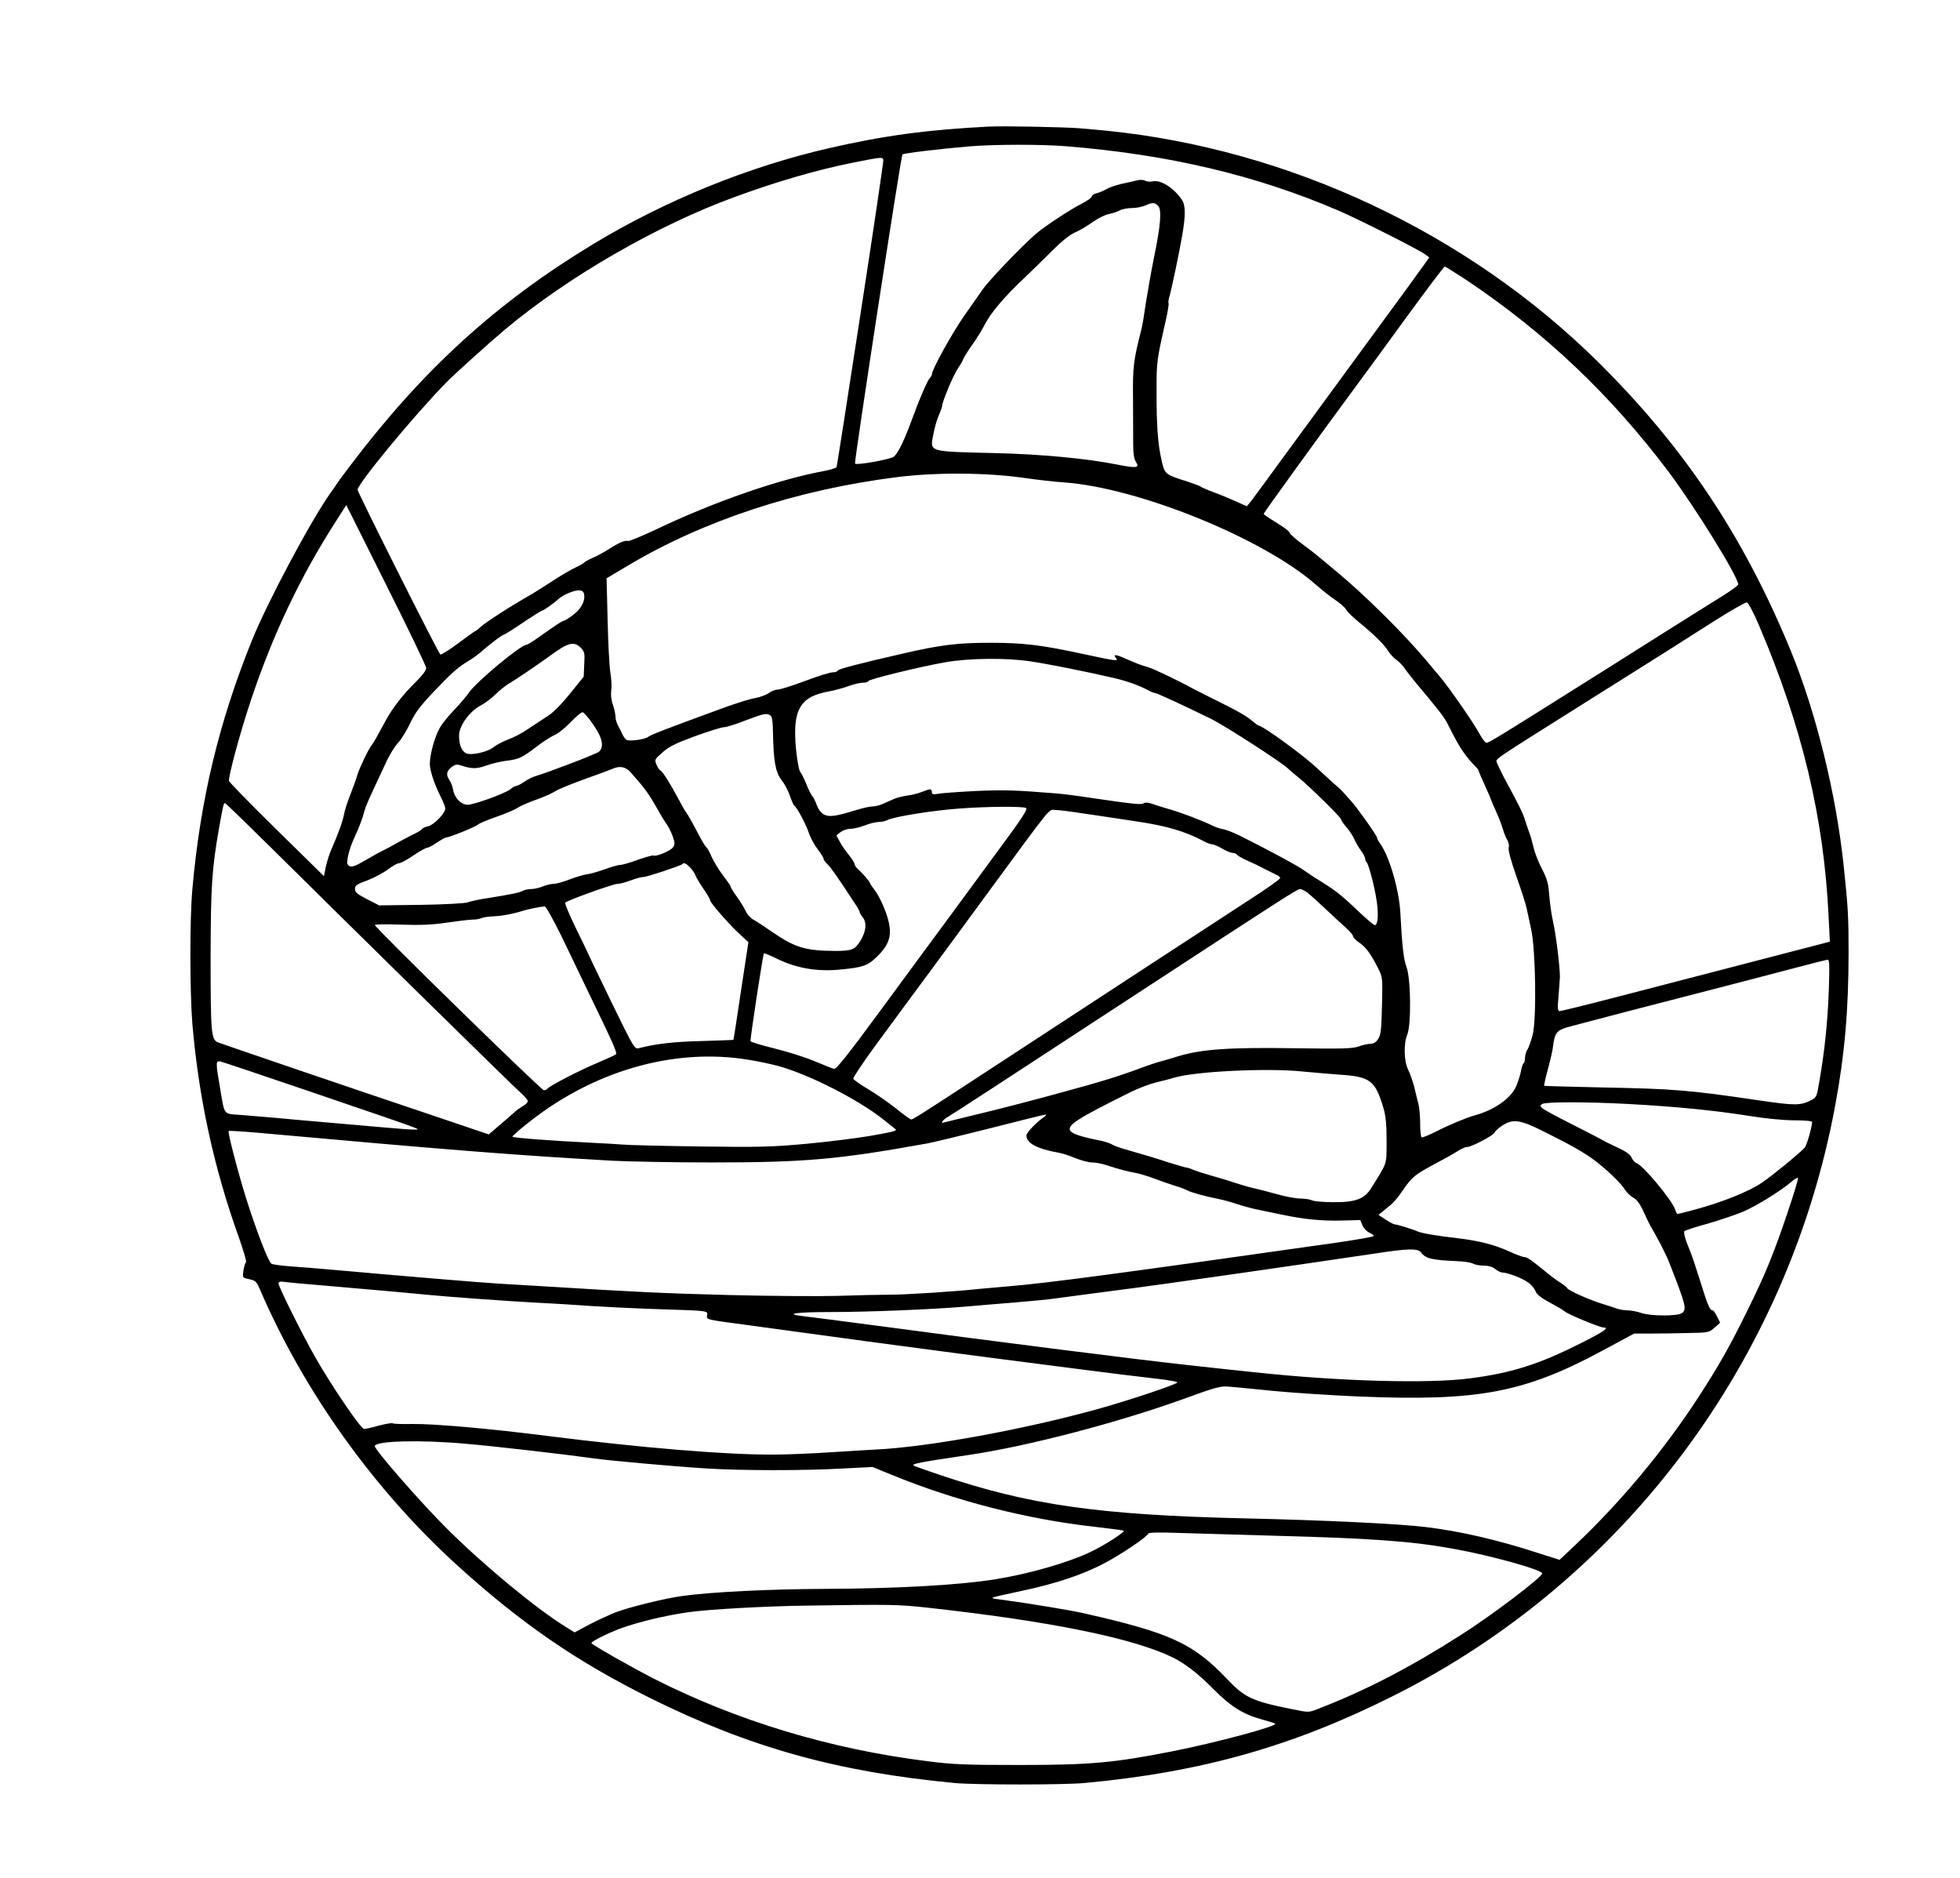 <?xml version="1.0" standalone="no"?>
<!DOCTYPE svg PUBLIC "-//W3C//DTD SVG 20010904//EN"
 "http://www.w3.org/TR/2001/REC-SVG-20010904/DTD/svg10.dtd">
<svg version="1.0" xmlns="http://www.w3.org/2000/svg"
 width="1140pt" height="1092pt" viewBox="0 0 1140 1092"
 preserveAspectRatio="xMidYMid meet">
<g transform="translate(0,1092) scale(0.1,-0.1)"
fill="#000000" stroke="none">
<g>
<path d="M5755 10184 c-358 -18 -612 -52 -930 -125 -469 -107 -952 -303 -1374
-558 -565 -342 -990 -729 -1415 -1290 -39 -51 -75 -101 -81 -110 -5 -9 -20
-31 -33 -48 -116 -164 -367 -635 -457 -858 -192 -476 -300 -926 -346 -1445
-16 -173 -15 -604 0 -785 37 -432 126 -840 270 -1240 27 -77 46 -142 42 -145
-4 -3 -11 -24 -15 -47 -6 -40 -5 -43 21 -49 50 -11 53 -13 73 -58 256 -597
668 -1173 1155 -1614 370 -335 692 -556 1117 -767 578 -287 1091 -430 1773
-494 116 -11 632 -11 750 0 683 63 1215 213 1805 510 1338 673 2288 1944 2564
3429 55 295 78 557 78 895 0 200 -3 260 -28 495 -44 423 -161 896 -308 1255
-275 668 -621 1186 -1125 1684 -758 748 -1794 1234 -2856 1341 -55 5 -125 12
-155 14 -82 7 -445 14 -525 10z m440 -114 c601 -48 1112 -169 1593 -376 122
-53 465 -226 501 -253 l24 -18 -31 -44 c-18 -24 -55 -76 -84 -116 -29 -39 -92
-125 -139 -190 -317 -432 -394 -538 -567 -774 -105 -145 -203 -277 -216 -294
l-24 -29 -63 28 c-35 16 -93 40 -129 53 -35 13 -69 28 -75 32 -5 5 -41 18 -80
31 -132 42 -131 42 -150 128 -21 93 -29 206 -28 412 0 156 1 166 55 403 11 49
17 91 15 94 -3 2 -1 19 4 36 13 44 57 253 75 357 20 116 20 175 -1 207 -46 70
-126 120 -172 108 -13 -3 -32 -1 -42 4 -11 6 -31 7 -52 1 -19 -4 -59 -14 -89
-20 -30 -7 -68 -20 -85 -30 -16 -10 -42 -20 -57 -24 -16 -3 -28 -12 -28 -19 0
-6 -26 -25 -58 -41 -70 -36 -213 -130 -267 -176 -78 -67 -274 -271 -310 -324
-12 -17 -59 -85 -106 -151 -72 -103 -189 -315 -189 -342 0 -5 -5 -14 -11 -20
-15 -15 -61 -122 -105 -243 -42 -115 -79 -193 -104 -215 -18 -16 -217 -52
-227 -41 -6 6 267 1789 276 1798 6 7 215 32 391 47 148 12 414 12 555 1z
m-1190 -975 c-74 -484 -137 -885 -139 -891 -2 -5 -35 -16 -72 -23 -260 -47
-641 -179 -974 -338 -85 -40 -160 -71 -167 -69 -16 6 -54 -10 -113 -48 -24
-16 -65 -38 -90 -49 -25 -11 -47 -23 -50 -27 -3 -4 -21 -15 -40 -24 -49 -24
-84 -44 -167 -98 -40 -26 -85 -54 -100 -63 -120 -68 -268 -163 -299 -192 -14
-13 -27 -23 -30 -23 -2 0 -47 -32 -99 -71 -52 -39 -99 -68 -104 -65 -11 7
-481 942 -481 958 0 35 329 433 515 623 43 45 255 235 340 307 368 308 887
608 1340 773 245 90 473 156 685 199 167 33 174 34 178 16 1 -8 -58 -411 -133
-895z m1731 628 c22 -22 15 -113 -25 -306 -16 -78 -36 -194 -46 -257 -9 -63
-20 -131 -25 -150 -48 -190 -52 -221 -50 -409 0 -102 1 -221 1 -265 0 -54 5
-86 16 -102 23 -36 3 -38 -118 -14 -172 34 -439 59 -699 65 -398 10 -381 4
-361 111 7 37 21 87 32 110 10 24 19 48 19 54 0 23 64 177 90 215 15 22 30 48
33 58 4 10 27 47 52 82 25 35 58 88 73 118 34 66 108 155 221 262 46 44 123
119 170 166 55 55 103 94 133 107 27 11 73 39 104 61 31 22 73 43 93 46 20 4
48 13 63 21 14 8 46 14 71 14 25 0 60 7 78 15 44 19 54 18 75 -2z m1794 -432
c458 -307 838 -667 1176 -1116 153 -204 404 -609 404 -654 0 -5 -39 -34 -87
-64 -49 -30 -218 -137 -378 -237 -159 -101 -348 -220 -420 -265 -476 -300
-566 -355 -578 -355 -8 0 -26 24 -42 53 -33 62 -172 262 -229 331 -23 26 -58
69 -80 95 -129 154 -360 383 -521 516 -27 22 -67 56 -90 75 -22 19 -73 59
-113 88 -40 30 -72 59 -72 65 0 7 -34 32 -75 57 -41 25 -75 48 -75 52 0 6 335
469 564 779 23 30 140 191 261 357 121 166 224 302 228 302 4 0 61 -36 127
-79z m-2575 -1150 c77 -11 181 -23 230 -26 435 -30 1166 -327 1472 -598 33
-29 82 -68 111 -87 28 -19 56 -44 63 -57 6 -12 40 -44 74 -72 87 -71 148 -131
169 -167 10 -16 30 -38 45 -49 15 -10 37 -32 49 -49 12 -18 41 -55 64 -83 134
-160 168 -202 188 -243 50 -99 66 -127 96 -170 18 -25 44 -56 58 -69 14 -14
26 -28 26 -32 0 -4 16 -42 35 -83 19 -42 35 -78 35 -81 0 -2 13 -33 29 -68 16
-35 35 -83 42 -108 7 -24 19 -54 27 -66 7 -12 11 -31 7 -42 -4 -13 13 -77 45
-168 29 -81 56 -166 60 -188 5 -22 16 -76 26 -120 26 -122 32 -525 8 -615 -10
-36 -23 -74 -31 -85 -7 -11 -13 -32 -13 -47 0 -15 -4 -29 -9 -32 -4 -3 -11
-22 -14 -42 -3 -20 -16 -60 -27 -88 -31 -73 -127 -141 -245 -173 -44 -12 -150
-56 -222 -93 -42 -21 -80 -37 -85 -34 -4 3 -8 40 -8 82 0 42 -5 93 -10 112 -5
19 -16 63 -24 98 -9 34 -25 80 -36 102 -24 48 -27 151 -5 203 24 57 21 326 -4
392 -17 47 -26 120 -36 315 -7 134 -63 326 -116 402 -11 14 -19 30 -19 35 0
12 -119 180 -151 214 -13 14 -31 34 -40 45 -9 10 -28 30 -43 42 -16 13 -69 62
-119 108 -76 72 -313 244 -335 244 -4 0 -23 14 -42 30 -34 29 -80 55 -240 134
-41 21 -84 42 -95 48 -89 49 -237 120 -270 129 -42 12 -50 15 -127 48 -57 26
-76 27 -58 6 18 -22 5 -20 -177 19 -252 55 -359 68 -553 68 -191 0 -288 -12
-510 -63 -270 -62 -375 -90 -378 -99 -2 -6 -15 -10 -30 -10 -14 0 -86 -22
-159 -50 -73 -27 -145 -50 -159 -50 -13 0 -37 -9 -52 -20 -15 -11 -50 -24 -77
-29 -28 -4 -108 -29 -180 -55 -331 -121 -431 -159 -445 -171 -18 -15 -110 -28
-127 -17 -6 4 -17 19 -23 32 -6 14 -17 36 -25 50 -8 14 -15 37 -15 51 0 15 -7
46 -15 70 -10 27 -13 58 -10 84 4 22 1 69 -5 105 -6 36 -13 173 -16 306 l-6
241 121 72 c442 264 986 443 1566 516 229 29 523 27 740 -4z m-3476 -1106 c1
-12 -24 -45 -60 -80 -78 -77 -138 -154 -180 -233 -51 -95 -65 -120 -77 -135
-18 -21 -74 -139 -83 -172 -4 -16 -22 -66 -39 -110 -18 -44 -35 -98 -39 -120
-7 -41 -38 -125 -74 -205 -11 -25 -25 -70 -32 -100 l-11 -55 -275 270 c-151
148 -275 276 -277 283 -6 22 67 290 128 472 127 380 287 717 494 1039 l60 94
232 -464 c128 -255 233 -473 233 -484z m919 423 c5 -38 -22 -84 -70 -118 -22
-17 -45 -30 -50 -30 -4 0 -31 -16 -58 -35 -28 -19 -72 -51 -100 -70 -27 -19
-54 -35 -59 -35 -32 0 -293 -217 -333 -277 -14 -21 -52 -65 -84 -99 -32 -33
-71 -80 -85 -105 -29 -48 -59 -155 -59 -211 0 -39 26 -118 64 -193 14 -27 26
-58 26 -67 0 -27 -67 -96 -100 -103 -17 -4 -33 -11 -36 -17 -4 -6 -30 -21 -58
-34 -28 -14 -73 -38 -101 -54 -27 -16 -61 -33 -73 -39 -13 -6 -55 -29 -92 -51
-72 -42 -89 -47 -106 -30 -13 13 5 90 39 163 26 56 44 104 57 152 4 17 27 71
50 120 23 50 58 124 77 165 19 41 50 91 68 110 18 19 50 70 70 113 29 62 58
100 138 185 106 111 139 141 206 181 22 13 50 34 63 45 39 35 112 92 128 100
25 11 51 28 142 89 47 31 89 57 92 57 8 0 64 39 91 64 29 27 96 55 125 53 19
-2 26 -8 28 -29z m6830 -168 c254 -594 381 -1126 408 -1706 l7 -140 -84 -22
c-94 -25 -726 -188 -1179 -306 -162 -42 -301 -76 -309 -76 -11 0 -13 16 -6 88
4 48 7 98 8 112 0 60 -24 251 -39 315 -9 39 -19 109 -23 156 -5 72 -12 97 -42
155 -20 38 -42 94 -49 124 -7 30 -18 71 -26 90 -7 19 -18 53 -25 74 -11 36
-31 78 -122 246 -19 36 -37 74 -41 86 -7 22 -40 0 539 364 480 302 533 335
720 455 99 63 187 113 195 112 8 -1 37 -55 68 -127z m-6851 -136 c23 -23 25
-31 21 -97 l-3 -72 -80 -99 c-55 -68 -98 -111 -137 -135 -31 -20 -81 -53 -111
-73 -30 -21 -80 -47 -111 -58 -31 -12 -69 -32 -84 -44 -36 -30 -133 -51 -162
-36 -26 14 -40 49 -40 103 0 56 62 142 127 175 24 13 63 42 85 64 23 23 57 50
77 62 44 26 161 105 245 166 99 73 135 82 173 44z m2616 -80 c108 -16 332 -61
482 -96 85 -20 146 -42 207 -74 14 -8 31 -14 36 -14 10 0 183 -80 327 -151 79
-39 411 -253 446 -288 9 -9 36 -32 60 -51 62 -50 249 -233 249 -245 0 -5 14
-26 31 -45 17 -19 38 -51 46 -70 8 -19 26 -49 39 -67 13 -17 24 -38 24 -45 0
-8 4 -18 9 -23 13 -14 48 -149 59 -230 11 -77 6 -135 -12 -135 -6 1 -45 33
-87 73 -115 109 -140 129 -260 202 -9 6 -37 24 -62 42 -39 28 -190 110 -379
205 -31 15 -72 31 -90 35 -18 3 -44 11 -58 18 -67 33 -185 78 -265 101 -27 8
-68 20 -89 28 -29 10 -45 11 -57 3 -12 -7 -72 -1 -220 21 -112 17 -235 34
-274 37 -256 21 -317 22 -480 15 -99 -5 -197 -12 -217 -16 -31 -5 -38 -4 -38
10 0 20 -11 20 -57 1 -20 -8 -57 -18 -82 -21 -25 -3 -62 -12 -81 -20 -19 -9
-50 -22 -68 -30 -18 -8 -45 -14 -59 -14 -15 0 -54 -9 -87 -19 -123 -38 -162
-44 -193 -28 -18 10 -33 30 -42 54 -7 21 -19 45 -26 53 -8 8 -23 40 -35 70
-12 30 -28 62 -35 70 -8 9 -18 64 -25 133 -22 230 22 307 195 337 28 5 76 18
107 29 32 12 71 21 88 21 16 0 30 4 30 9 0 10 296 83 450 110 136 24 356 26
493 5z m-2542 -369 c54 -77 64 -129 32 -157 -15 -13 -290 -118 -373 -143 -14
-4 -41 -18 -60 -31 -19 -13 -40 -24 -46 -24 -6 0 -23 -9 -36 -20 -32 -25 -211
-90 -248 -90 -37 0 -76 39 -84 85 -4 22 -14 48 -22 59 -21 30 -17 52 11 74 22
17 31 19 58 10 63 -20 88 -20 145 0 31 11 84 24 117 28 72 8 93 18 180 85 36
28 83 57 103 66 20 8 61 42 92 74 30 32 61 58 69 57 8 -2 36 -34 62 -73z
m1029 55 c11 -7 15 -32 16 -107 3 -160 15 -225 50 -270 17 -21 39 -62 48 -90
10 -29 21 -55 26 -58 15 -10 68 -108 85 -160 9 -27 32 -70 51 -94 19 -24 34
-49 34 -55 0 -6 11 -21 24 -33 20 -19 66 -86 163 -234 13 -19 23 -39 23 -43 0
-4 9 -19 19 -32 24 -31 18 -82 -15 -136 -32 -51 -50 -58 -146 -58 -174 1 -234
19 -369 112 -42 29 -90 61 -107 70 -17 9 -38 32 -45 50 -8 18 -31 55 -51 83
-20 27 -36 54 -36 58 0 5 -20 34 -44 65 -24 31 -53 80 -66 107 -12 28 -25 52
-29 55 -9 7 -28 39 -52 85 -36 69 -56 104 -66 117 -6 7 -26 42 -45 78 -48 91
-98 170 -108 170 -4 0 -13 14 -21 32 -13 31 -12 32 35 73 38 34 77 53 189 94
78 28 153 52 167 52 14 0 70 17 125 39 109 41 123 44 145 30z m-816 -327 c73
-81 106 -124 142 -187 44 -78 53 -91 76 -126 10 -14 24 -44 32 -67 12 -35 12
-44 0 -61 -14 -20 -100 -56 -114 -47 -4 2 -44 -9 -90 -25 -45 -17 -92 -30
-104 -30 -11 0 -53 -12 -91 -26 -39 -14 -86 -27 -105 -29 -19 -3 -64 -16 -99
-30 -36 -14 -77 -25 -92 -25 -14 0 -43 -7 -62 -15 -20 -8 -50 -15 -67 -15 -17
0 -40 -5 -51 -11 -21 -11 -66 -20 -209 -43 -47 -7 -97 -18 -111 -24 -14 -5
-133 -12 -270 -14 l-244 -3 -70 36 c-57 29 -70 40 -70 60 0 20 10 27 71 49 39
15 92 43 119 63 26 20 56 37 65 37 10 0 48 20 84 45 37 25 73 45 80 45 7 0 33
13 57 30 24 16 49 30 54 30 19 0 170 61 185 75 8 7 58 28 110 46 52 18 106 41
120 51 14 10 64 32 110 48 47 17 96 39 110 49 14 10 90 41 170 70 80 28 154
56 165 61 38 17 73 11 99 -17z m-2099 -431 c513 -508 1431 -1410 1468 -1441
20 -18 37 -38 37 -45 0 -6 -13 -20 -30 -29 -16 -10 -35 -23 -42 -30 -7 -7 -45
-39 -84 -73 l-71 -61 -349 118 c-445 149 -1191 404 -1226 417 -40 16 -43 56
-43 502 1 404 7 507 50 750 23 127 26 140 33 140 4 0 119 -112 257 -248z
m4403 219 c11 -6 -25 -61 -144 -222 -87 -118 -179 -243 -205 -279 -26 -36 -96
-131 -156 -212 -59 -80 -218 -295 -352 -478 -180 -245 -248 -330 -260 -326 -9
2 -61 23 -116 46 -55 23 -161 56 -235 74 -74 18 -135 37 -135 42 1 35 73 505
78 510 2 2 35 -11 73 -30 116 -57 238 -78 374 -64 126 12 157 22 208 72 85 81
97 142 53 264 -17 46 -44 101 -61 122 -16 21 -30 41 -30 45 0 7 -42 56 -72 83
-10 9 -18 22 -18 28 0 7 -15 30 -32 51 -18 22 -42 56 -53 77 l-20 38 24 19
c13 10 38 19 57 19 18 0 56 9 84 20 28 11 64 20 81 20 17 0 39 5 50 11 36 19
262 56 419 67 154 12 372 14 388 3z m329 -31 c71 -10 209 -31 308 -46 178 -26
287 -58 395 -115 19 -11 42 -19 50 -19 8 0 35 -11 59 -25 23 -14 51 -25 61
-25 11 0 22 -5 25 -11 4 -5 32 -22 63 -35 32 -14 71 -33 87 -42 31 -16 59 -30
84 -42 8 -3 16 -11 17 -16 2 -5 -81 -64 -184 -130 -219 -143 -882 -575 -1407
-919 -492 -322 -544 -355 -555 -355 -5 0 -46 29 -90 65 -45 35 -117 86 -162
112 -44 26 -82 53 -85 60 -2 6 53 89 123 185 155 210 284 386 334 453 21 28
158 214 305 415 407 554 372 510 411 510 19 0 91 -9 161 -20z m-2283 -315 c13
-13 27 -34 31 -46 4 -11 25 -46 46 -77 21 -30 39 -60 39 -67 0 -14 107 -137
172 -197 l51 -47 -11 -73 c-6 -40 -26 -167 -43 -283 -17 -115 -32 -211 -33
-212 -1 -1 -85 -4 -186 -7 -162 -4 -264 -16 -362 -41 -28 -7 -28 -6 -163 270
-74 153 -135 279 -135 281 0 1 -31 67 -70 145 -38 79 -67 146 -62 150 14 14
279 109 303 109 13 0 48 9 77 20 29 11 62 20 75 20 20 0 215 65 226 75 9 10
21 5 45 -20z m3592 -147 c16 -13 63 -55 104 -94 41 -39 94 -88 118 -109 23
-20 42 -43 42 -50 0 -7 16 -23 35 -36 39 -26 68 -66 110 -149 27 -53 27 -55
23 -219 -3 -140 -7 -170 -22 -193 -12 -19 -27 -28 -45 -28 -14 0 -46 -7 -70
-16 -37 -12 -93 -14 -360 -10 -394 6 -551 -5 -690 -47 -25 -8 -66 -20 -91 -27
-25 -6 -70 -21 -100 -32 -161 -60 -250 -87 -511 -158 -157 -43 -367 -97 -465
-120 -98 -24 -184 -45 -191 -47 -27 -10 -12 13 20 32 30 17 306 197 1167 760
768 502 866 565 881 565 9 0 29 -10 45 -22z m-4339 -255 c47 -98 119 -248 160
-333 137 -282 164 -343 156 -351 -4 -4 -52 -26 -106 -49 -106 -44 -283 -136
-293 -151 -3 -5 -12 -9 -21 -9 -15 0 -983 946 -983 961 0 4 69 5 153 2 113 -4
180 -1 262 11 61 9 128 17 150 18 22 0 47 4 56 9 9 4 38 9 65 10 52 2 117 14
174 32 32 10 95 23 128 26 7 0 49 -74 99 -176z m7370 -313 c-7 -182 -23 -342
-54 -523 -15 -93 -18 -99 -47 -114 -63 -33 -94 -33 -306 -2 -405 60 -494 67
-905 75 -187 4 -342 8 -344 10 -1 1 8 45 22 96 14 51 28 111 30 133 9 75 21
92 79 110 29 8 211 56 403 106 508 131 759 196 940 244 88 23 166 43 174 44
12 1 13 -28 8 -179z m-6277 -404 c52 -8 129 -25 170 -36 178 -50 458 -192 605
-308 39 -31 72 -57 74 -59 11 -8 -17 -16 -144 -38 -75 -13 -241 -34 -368 -46
-208 -19 -274 -21 -632 -16 -220 3 -420 8 -445 11 -25 2 -101 7 -170 10 -241
12 -470 29 -470 36 0 3 30 31 68 61 388 319 870 460 1312 385z m-2550 -186
c665 -227 642 -218 603 -219 -18 -1 -105 6 -195 14 -90 8 -244 21 -343 30 -99
8 -225 20 -280 25 -55 5 -142 12 -192 16 -107 8 -95 -7 -123 156 -26 150 -26
162 3 155 12 -3 249 -82 527 -177z m5765 119 c50 -5 144 -13 210 -18 186 -12
213 -32 262 -196 13 -45 18 -93 18 -190 -1 -144 7 -119 -92 -278 -38 -60 -94
-80 -221 -78 -57 0 -111 5 -122 11 -10 5 -40 10 -67 10 -26 0 -88 12 -138 26
-49 14 -109 29 -132 34 -24 5 -75 20 -115 33 -40 14 -102 32 -138 42 -36 10
-79 24 -97 31 -17 8 -36 14 -41 14 -6 0 -50 13 -99 28 -78 26 -119 38 -278 84
-22 7 -49 17 -60 24 -11 7 -45 17 -75 23 -101 20 -154 38 -165 55 -19 33 40
71 347 223 47 24 117 50 155 59 37 9 84 21 103 27 122 37 542 57 745 36z
m1895 -189 c276 -15 498 -37 695 -68 104 -17 210 -27 273 -27 61 0 102 -4 102
-10 -1 -30 -32 -139 -44 -150 -47 -47 -190 -163 -250 -204 -76 -51 -228 -112
-387 -155 -53 -14 -99 -26 -102 -26 -3 0 -10 13 -15 29 -19 54 -186 255 -222
266 -9 3 -22 16 -28 29 -11 25 -33 40 -112 76 -25 12 -52 25 -60 30 -8 6 -87
46 -175 91 -88 44 -167 87 -175 95 -13 13 -13 16 0 24 20 13 259 13 500 0z
m-3400 -78 c-42 -28 -100 -89 -100 -105 0 -45 61 -78 190 -101 19 -3 62 -17
95 -31 33 -13 76 -25 96 -25 20 0 58 -7 85 -16 81 -26 117 -35 164 -44 25 -4
77 -20 115 -34 39 -15 93 -34 120 -42 28 -8 59 -20 70 -26 21 -12 96 -33 180
-50 28 -5 77 -19 110 -30 33 -11 90 -27 128 -34 37 -8 100 -21 140 -29 119
-25 226 -36 340 -33 l109 3 12 -30 c7 -17 25 -36 40 -43 14 -6 26 -15 26 -20
0 -4 -102 -22 -227 -40 -1276 -181 -1659 -232 -1893 -252 -69 -6 -145 -13
-170 -15 -135 -15 -429 -34 -520 -34 -58 0 -197 -3 -310 -7 -113 -3 -396 -1
-630 5 -383 10 -534 17 -1082 51 -90 5 -203 12 -253 15 -118 7 -569 45 -960
80 -93 8 -210 18 -260 21 -49 4 -97 10 -106 15 -17 9 -85 183 -147 379 -47
150 -109 387 -102 393 3 2 73 -2 155 -9 1157 -104 1502 -131 2077 -164 98 -5
357 -10 576 -10 543 0 736 17 1252 110 36 6 202 47 370 89 168 43 312 79 320
79 9 1 4 -6 -10 -16z m2907 -81 c153 -76 227 -118 287 -161 69 -50 164 -139
187 -178 12 -18 34 -39 49 -47 20 -10 39 -36 60 -82 17 -38 35 -75 40 -83 39
-65 90 -164 108 -210 99 -253 104 -274 75 -296 -25 -19 -186 -18 -238 1 -22 8
-57 14 -77 15 -20 0 -47 4 -60 9 -13 4 -50 17 -83 27 -77 23 -200 78 -210 93
-3 7 -24 22 -44 35 -21 13 -58 41 -84 63 -82 67 -105 83 -122 83 -9 0 -49 15
-88 33 -83 38 -176 62 -297 76 -120 14 -212 29 -235 40 -26 12 -121 41 -133
41 -6 0 -29 12 -52 27 l-42 28 24 20 c13 11 35 29 49 40 14 11 44 47 66 80 56
81 72 94 188 156 55 29 116 63 135 76 19 12 43 23 53 23 26 0 154 67 160 84 3
8 23 26 44 40 63 41 104 35 240 -33z m1425 -458 c-84 -250 -133 -371 -238
-583 -105 -214 -168 -324 -286 -506 -204 -313 -453 -611 -719 -862 l-88 -83
-123 39 c-236 77 -457 128 -658 152 -159 19 -594 40 -1045 50 -857 20 -1257
77 -1782 254 -72 24 -139 48 -148 53 -16 10 35 20 320 62 345 51 867 188 1250
326 189 69 215 76 265 71 30 -2 147 -14 260 -25 113 -11 333 -25 490 -32 696
-29 965 21 1421 267 l184 99 95 0 c52 0 150 1 217 3 120 2 123 3 155 31 l33
29 -18 36 c-9 20 -21 36 -26 36 -16 0 -29 30 -71 167 -22 71 -48 148 -58 173
-31 73 -42 114 -34 121 4 4 64 24 134 43 69 20 161 51 205 69 79 34 220 121
283 175 19 17 36 26 38 21 2 -4 -23 -88 -56 -186z m-2137 -246 c26 -36 64 -45
210 -51 39 -1 80 -8 92 -14 12 -7 40 -12 63 -12 27 0 51 -7 67 -20 14 -11 32
-20 40 -20 30 0 120 -34 151 -58 19 -13 38 -36 43 -51 7 -18 31 -38 82 -65 39
-21 80 -45 89 -53 19 -17 204 -93 225 -93 36 0 0 -25 -134 -92 -240 -121 -400
-172 -638 -203 -244 -33 -768 -18 -1260 35 -104 11 -275 29 -380 41 -254 27
-1108 135 -1810 229 -203 27 -399 52 -433 56 -116 13 -43 24 158 24 216 0 580
15 765 30 66 6 201 17 300 25 99 8 212 19 250 25 39 5 192 26 340 45 248 31
1054 147 1510 215 194 30 252 31 270 7z m-6390 -192 c406 -35 525 -46 615 -55
111 -11 454 -36 620 -45 63 -3 144 -8 180 -10 193 -14 417 -25 590 -30 232 -7
240 -8 233 -34 -6 -25 -5 -25 222 -55 105 -14 422 -57 705 -96 283 -38 623
-83 755 -100 132 -17 359 -46 505 -65 146 -19 332 -42 413 -51 91 -10 143 -20
134 -25 -36 -21 -281 -102 -444 -148 -442 -124 -1014 -228 -1318 -241 -11 0
-114 -7 -230 -14 -115 -8 -277 -15 -360 -15 -277 -1 -768 40 -1307 108 -336
43 -667 72 -789 70 -58 -1 -110 0 -115 4 -5 3 -41 -3 -79 -13 -39 -11 -78 -20
-87 -20 -19 0 -184 242 -283 415 -72 125 -215 412 -215 431 0 11 10 13 38 9
20 -3 118 -12 217 -20z m834 -921 c168 -14 588 -63 736 -84 96 -14 476 -48
670 -60 199 -12 554 -13 785 0 l175 9 110 -45 c370 -152 788 -259 1183 -303
89 -10 165 -20 168 -23 7 -8 -118 -88 -191 -122 -133 -64 -362 -129 -555 -160
-221 -35 -574 -54 -1001 -56 -305 -1 -656 -18 -819 -41 -103 -14 -302 -63
-386 -94 -38 -15 -108 -47 -156 -72 l-86 -46 -53 33 c-170 105 -484 364 -696
577 -150 150 -413 451 -413 473 0 31 264 38 529 14z m4711 -535 c563 -15 794
-32 1035 -76 213 -38 515 -122 515 -143 0 -21 -289 -241 -470 -356 -297 -190
-557 -325 -837 -433 -51 -20 -52 -20 -145 -1 -235 47 -278 67 -383 178 -196
206 -330 267 -830 380 -82 19 -322 58 -485 80 -74 10 -83 6 134 53 187 40 344
92 467 157 96 50 251 154 258 174 2 6 67 8 195 3 105 -3 351 -10 546 -16z
m-2017 -419 c711 -79 1186 -176 1417 -288 73 -36 148 -94 235 -182 102 -103
174 -149 284 -179 41 -11 76 -22 78 -25 14 -14 -346 -111 -601 -161 -335 -66
-474 -79 -886 -79 -315 0 -389 3 -536 22 -567 71 -1108 235 -1589 479 -128 65
-365 200 -365 208 0 10 92 56 169 85 105 38 254 74 391 94 115 17 455 36 700
39 486 7 522 7 703 -13z"/>
</g>
</g>
</svg>
